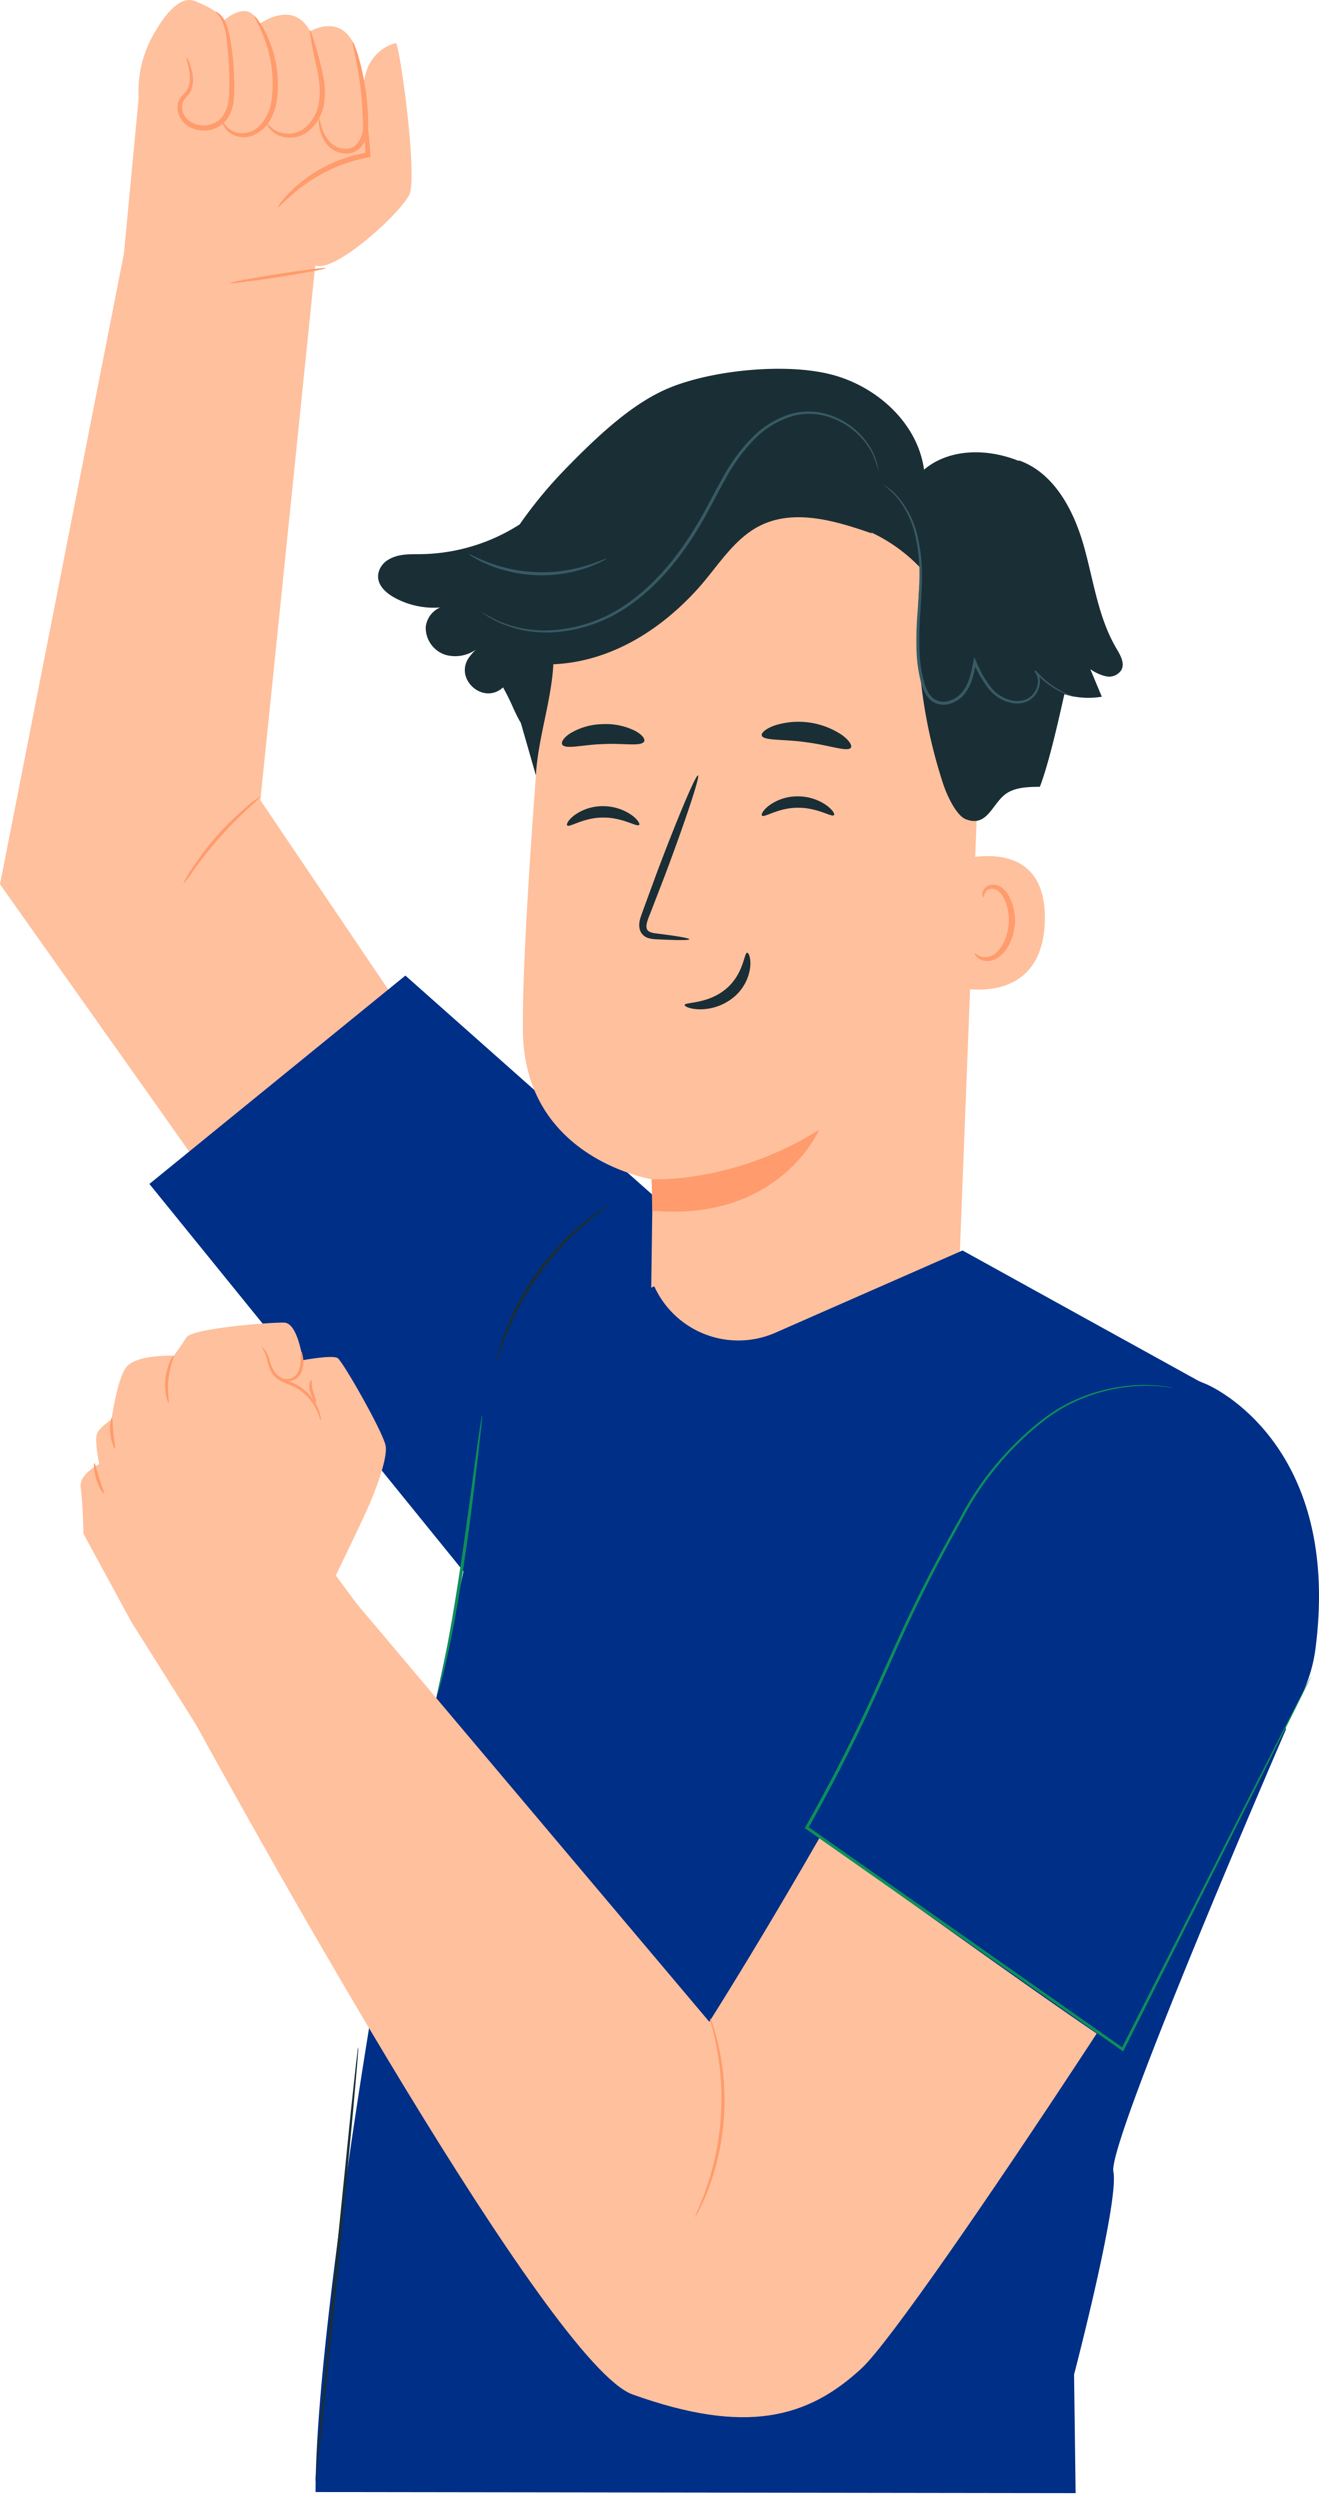 <svg id="hombre-bien3" xmlns="http://www.w3.org/2000/svg" xmlns:xlink="http://www.w3.org/1999/xlink" width="403.895" height="765.072" viewBox="0 0 403.895 765.072">
  <defs>
    <clipPath id="clip-path">
      <rect id="Rectángulo_152" data-name="Rectángulo 152" width="403.895" height="765.072" fill="none"/>
    </clipPath>
  </defs>
  <g id="Grupo_123" data-name="Grupo 123" clip-path="url(#clip-path)">
    <g id="Grupo_122" data-name="Grupo 122">
      <g id="Grupo_121" data-name="Grupo 121" clip-path="url(#clip-path)">
        <path id="Trazado_381" data-name="Trazado 381" d="M126.021,313.424,79.724,244.9,96.519,81.36l1.372.088c7.032-.095,24.779-16.353,27.439-21.86S122.3,12.831,121.181,13.16c-11.285,3.279-9.936,16.151-9.936,16.151l-1.321-10.92c-3.344-15.97-14.965-8.781-14.965-8.781C89.743-.475,79.259,7.48,79.259,7.48c-2.9-8.553-10.907-1.024-10.907-1.024s-.036-2.733-8.677-6.13c-4.757-1.872-9.635,4.665-13.06,10.918a35.324,35.324,0,0,0-4.162,18.827L37.945,77.615,0,270.634,102.109,414.822l66.4-67.2Z" transform="translate(0 0)" fill="#ffc09d"/>
        <path id="Trazado_382" data-name="Trazado 382" d="M46.667,50.2c-.14-.1,1.383-2.571,4.789-5.745a43.546,43.546,0,0,1,15.519-9.248,44.058,44.058,0,0,1,7.061-1.783L73.4,34.2c-.033-5.224-.7-9.694-.83-12.963-.133-3.249.036-5.167.2-5.171.2-.005.359,1.9.757,5.089a116.345,116.345,0,0,1,1.4,13.005l.016.655-.653.12a47.892,47.892,0,0,0-6.8,1.784A49.243,49.243,0,0,0,52.2,45.3c-3.509,2.877-5.329,5.069-5.534,4.9" transform="translate(38.47 13.246)" fill="#ff9b6c"/>
        <path id="Trazado_383" data-name="Trazado 383" d="M32.552,15.869a7.348,7.348,0,0,1,1.142,2.492c.474,1.631,1.5,4.291.292,7.563-.6,1.677-2.354,2.746-2.7,4.174a5.15,5.15,0,0,0,1.43,4.707c2.469,2.74,8.072,2.771,10.776-.6a11.186,11.186,0,0,0,2.016-6.07c.172-2.173.168-4.353.146-6.391a98.061,98.061,0,0,0-.79-10.856,17.631,17.631,0,0,0-1.852-6.92,17.441,17.441,0,0,0-1.684-2.036c.015-.071,1.069.221,2.2,1.686,1.14,1.449,1.963,4.007,2.454,7.1A80.529,80.529,0,0,1,47.125,21.7a65.046,65.046,0,0,1-.058,6.561,12.512,12.512,0,0,1-2.323,6.931c-3.468,4.2-9.989,4.069-13.109.613a6.468,6.468,0,0,1-1.62-6.094,6.247,6.247,0,0,1,1.613-2.425,6.76,6.76,0,0,0,1.326-1.823c1.162-2.662.454-5.3.142-6.935a11.822,11.822,0,0,1-.544-2.662" transform="translate(24.557 1.581)" fill="#ff9b6c"/>
        <path id="Trazado_384" data-name="Trazado 384" d="M37.312,34.584c.139-.04.3.688,1.075,1.64a6.7,6.7,0,0,0,4.426,2.312A7.657,7.657,0,0,0,49.373,35.6,14.965,14.965,0,0,0,52.6,26.888,38.232,38.232,0,0,0,50.174,9.5c-1.595-4.286-3.209-6.656-3-6.8.142-.122,2.131,2.071,4.047,6.371a35.335,35.335,0,0,1,2.976,17.97c-.294,3.585-1.465,7.154-3.724,9.55-2.164,2.428-5.333,3.6-7.82,3.069a6.935,6.935,0,0,1-4.773-3.072c-.7-1.193-.639-2-.566-2" transform="translate(30.729 2.218)" fill="#ff9b6c"/>
        <path id="Trazado_385" data-name="Trazado 385" d="M44.813,33.532c.12-.062.443.513,1.264,1.27a7.651,7.651,0,0,0,4.195,1.874A8.065,8.065,0,0,0,56.6,34.816a12.578,12.578,0,0,0,4.067-7.231c1.069-6.043-.951-11.737-1.635-15.815-.839-4.1-1.252-6.661-1.036-6.714s1.014,2.416,2.135,6.451c.546,2.025,1.248,4.4,1.81,7.159a23.7,23.7,0,0,1,.294,9.232,13.567,13.567,0,0,1-4.713,8.066,9.036,9.036,0,0,1-7.433,1.825,7.546,7.546,0,0,1-4.463-2.563c-.759-.978-.887-1.666-.81-1.695" transform="translate(36.933 4.168)" fill="#ff9b6c"/>
        <path id="Trazado_386" data-name="Trazado 386" d="M53.582,30.519c.119-.015.27.7.624,1.929a13.328,13.328,0,0,0,2.3,4.74,6.541,6.541,0,0,0,6.548,2.432c2.587-.708,4.251-4,4.008-7.316a105.142,105.142,0,0,0-1.8-17.9c-.834-4.547-1.6-7.316-1.372-7.389.188-.066,1.347,2.6,2.478,7.15a79.643,79.643,0,0,1,2.292,18.134c.255,3.638-1.617,7.818-5.231,8.749A7.631,7.631,0,0,1,55.6,37.874a11.923,11.923,0,0,1-2.005-5.3c-.177-1.314-.117-2.045-.016-2.056" transform="translate(44.099 5.779)" fill="#ff9b6c"/>
        <path id="Trazado_387" data-name="Trazado 387" d="M30.742,160.511a23.572,23.572,0,0,1,2.6-4.632A87.881,87.881,0,0,1,50.3,136.705a23.49,23.49,0,0,1,4.278-3.153,39.064,39.064,0,0,1-3.833,3.656c-2.394,2.217-5.614,5.37-8.911,9.093s-6.023,7.309-7.929,9.956a39.321,39.321,0,0,1-3.158,4.253" transform="translate(25.342 110.112)" fill="#ff9b6c"/>
        <path id="Trazado_388" data-name="Trazado 388" d="M199.047,248.415l-95.585-84.767-78.39,63.776L136.19,364.4Z" transform="translate(20.672 134.93)" fill="#002f87"/>
        <path id="Trazado_389" data-name="Trazado 389" d="M67.973,45c.04.259-6.512,1.5-14.634,2.768s-14.744,2.087-14.782,1.828,6.512-1.5,14.634-2.768S67.931,44.737,67.973,45" transform="translate(31.79 37.06)" fill="#ff9b6c"/>
        <path id="Trazado_390" data-name="Trazado 390" d="M92.879,152.426A72.949,72.949,0,0,1,165.46,85.194l3.777-.007c40.738,2.3,61.546,38.176,58.125,78.834l-7.307,187.841H126.683l.825-61.138s-39.171-6.008-39.736-45.157c-.272-18.909,2.337-57.89,5.107-93.142" transform="translate(72.353 70.238)" fill="#ffc09d"/>
        <path id="Trazado_391" data-name="Trazado 391" d="M109.364,204.642s25.005,1.454,51.269-15.118c0,0-12.007,28.2-51.081,24.753Z" transform="translate(90.173 156.266)" fill="#ff9b6c"/>
        <path id="Trazado_392" data-name="Trazado 392" d="M95.237,141.132c.7.728,4.923-2.416,10.94-2.412,6.01-.084,10.433,3,11.082,2.264.321-.327-.389-1.64-2.313-3.036a15.335,15.335,0,0,0-8.874-2.717,14.719,14.719,0,0,0-8.7,2.832c-1.848,1.423-2.472,2.742-2.129,3.069" transform="translate(78.45 111.5)" fill="#1a2e35"/>
        <path id="Trazado_393" data-name="Trazado 393" d="M127.93,139.484c.7.728,4.93-2.416,10.943-2.412,6.008-.082,10.431,3,11.082,2.266.319-.327-.383-1.64-2.315-3.036a15.32,15.32,0,0,0-8.873-2.717,14.753,14.753,0,0,0-8.708,2.83c-1.841,1.423-2.469,2.744-2.129,3.069" transform="translate(105.408 110.143)" fill="#1a2e35"/>
        <path id="Trazado_394" data-name="Trazado 394" d="M122.624,180.216c.027-.341-3.715-.982-9.774-1.742-1.538-.155-2.992-.458-3.253-1.507-.365-1.109.276-2.766,1.016-4.556q2.154-5.58,4.519-11.708c6.275-16.669,10.814-30.373,10.141-30.621s-6.307,13.064-12.582,29.734q-2.266,6.163-4.328,11.777c-.578,1.746-1.575,3.729-.785,6.03a3.855,3.855,0,0,0,2.531,2.242,10.466,10.466,0,0,0,2.609.358c6.1.314,9.882.334,9.905-.007" transform="translate(88.46 107.252)" fill="#1a2e35"/>
        <path id="Trazado_395" data-name="Trazado 395" d="M134.054,159.819c-.978-.055-.978,6.475-6.557,11.122s-12.534,3.943-12.584,4.855c-.089.41,1.554,1.266,4.492,1.339a16.257,16.257,0,0,0,10.5-3.684,14.171,14.171,0,0,0,5.081-9.325c.243-2.729-.489-4.346-.936-4.308" transform="translate(94.745 131.773)" fill="#1a2e35"/>
        <path id="Trazado_396" data-name="Trazado 396" d="M127.868,125.3c.553,1.649,6.577,1.022,13.613,2.047,7.057.881,12.7,3.087,13.667,1.644.436-.691-.518-2.255-2.781-3.894a23.915,23.915,0,0,0-20.785-2.812c-2.615.98-3.952,2.231-3.715,3.014" transform="translate(105.407 99.826)" fill="#1a2e35"/>
        <path id="Trazado_397" data-name="Trazado 397" d="M94.5,127.872c1.314,1.348,6.369-.139,12.469-.288,6.094-.323,11.279.766,12.449-.679.513-.7-.319-2.06-2.594-3.322a20.22,20.22,0,0,0-10.168-2.1,19.842,19.842,0,0,0-9.911,2.883c-2.135,1.432-2.824,2.85-2.244,3.509" transform="translate(77.756 100.149)" fill="#1a2e35"/>
        <path id="Trazado_398" data-name="Trazado 398" d="M161.715,144.853c.668-.29,26.884-8.011,26.085,18.756s-27.51,20.444-27.534,19.674,1.449-38.43,1.449-38.43" transform="translate(132.142 118.403)" fill="#ffc09d"/>
        <path id="Trazado_399" data-name="Trazado 399" d="M163.635,169.43c.12-.082.458.339,1.235.726a4.67,4.67,0,0,0,3.483.175c2.859-.954,5.373-5.371,5.647-10.194a15.4,15.4,0,0,0-1.1-6.714c-.759-1.983-1.985-3.388-3.4-3.684a2.375,2.375,0,0,0-2.792,1.2c-.381.737-.226,1.277-.37,1.319-.077.066-.56-.465-.312-1.565a2.991,2.991,0,0,1,1.1-1.646,3.519,3.519,0,0,1,2.6-.6c2.06.2,3.862,2.158,4.747,4.3a15.818,15.818,0,0,1,1.394,7.508c-.332,5.39-3.244,10.354-7.148,11.356a4.992,4.992,0,0,1-4.244-.836c-.808-.686-.932-1.288-.837-1.334" transform="translate(134.898 122.359)" fill="#ff9b6c"/>
        <path id="Trazado_400" data-name="Trazado 400" d="M52.965,589.753c-.013-.806,0,5.709,0,0-.011-45.972,17.656-149.669,17.656-149.669,1.98-14.587,42.316-199.907,42.316-199.907l43.748-19.448A28.27,28.27,0,0,0,193.8,234.921l57.268-25.16,82.058,45.317,16.99,101.255S295.437,482.55,297.263,491.686s-12.036,62.1-12.036,62.1l.476,36.3Z" transform="translate(43.667 172.952)" fill="#002f87"/>
        <path id="Trazado_402" data-name="Trazado 402" d="M73.416,322.728a3.135,3.135,0,0,1,.122-.876c.144-.671.317-1.483.527-2.461.485-2.129,1.138-5.224,1.887-9.055,1.507-7.665,3.315-18.305,5.019-30.106,1.731-11.8,3.113-22.513,4.185-30.258.54-3.757.985-6.853,1.319-9.166.166-.987.3-1.806.418-2.485a3.051,3.051,0,0,1,.21-.856,3.129,3.129,0,0,1-.02.881c-.066.684-.146,1.511-.241,2.507-.257,2.323-.6,5.432-1.02,9.2-.9,7.767-2.177,18.5-3.91,30.311-1.708,11.814-3.623,22.46-5.3,30.1-.836,3.824-1.589,6.9-2.186,9.009l-.7,2.421a3.1,3.1,0,0,1-.307.826" transform="translate(60.525 195.794)" fill="#0c8f5a"/>
        <path id="Trazado_403" data-name="Trazado 403" d="M52.971,476.537a7.389,7.389,0,0,1,.036-1.361c.075-.982.172-2.273.292-3.888.3-3.476.73-8.327,1.25-14.279,1.155-12.139,2.735-28.736,4.479-47.074,1.854-18.331,3.53-34.921,4.758-47.054.646-5.939,1.171-10.779,1.549-14.248.2-1.607.35-2.894.469-3.87a7.33,7.33,0,0,1,.228-1.341A7.179,7.179,0,0,1,66,344.783q-.112,1.47-.292,3.886c-.3,3.476-.73,8.327-1.25,14.279-1.155,12.139-2.735,28.738-4.479,47.082-1.854,18.326-3.53,34.914-4.757,47.045-.646,5.939-1.173,10.781-1.551,14.249-.2,1.607-.35,2.894-.469,3.87a7.38,7.38,0,0,1-.228,1.343" transform="translate(43.661 283.158)" fill="#1a2e35"/>
        <path id="Trazado_404" data-name="Trazado 404" d="M117.761,202.1c.1.146-2.711,2-6.836,5.51a90.116,90.116,0,0,0-6.888,6.539,87.4,87.4,0,0,0-13.562,18.8,88.689,88.689,0,0,0-4.034,8.6c-2.027,5.021-2.906,8.272-3.076,8.225a11.646,11.646,0,0,1,.491-2.317,59.422,59.422,0,0,1,1.958-6.15,77.993,77.993,0,0,1,3.886-8.763,80.437,80.437,0,0,1,13.706-19,77.617,77.617,0,0,1,7.088-6.45,59.407,59.407,0,0,1,5.22-3.8,11.153,11.153,0,0,1,2.047-1.2" transform="translate(68.726 166.628)" fill="#1a2e35"/>
        <path id="Trazado_405" data-name="Trazado 405" d="M19.241,265.165s-1.615-7.554-.589-9.531,4.341-4.094,4.341-4.094,1.693-12.06,4.368-15.83c3-4.233,14.706-3.718,14.706-3.718s2.122-2.808,3.864-5.6,25.735-4.651,29.951-4.528,5.685,11.511,5.685,11.511,9.079-1.708,10.675-.659,13.613,22.119,14.656,26.647-4.992,18.294-4.992,18.294c-1.33,3.235-10.226,21.59-10.226,21.59l6.411,8.666L206.048,435.853s24.819-38.9,54.009-92.479c31.913-58.583,49.346-102.3,83.8-103.3l38.778,105.333c-8.119,19.811-113.368,181.1-129.92,196.47s-35.585,20.433-70.18,8.019C157.379,540.868,67.127,378.189,48.94,345.03L29.117,313.537,14.42,286.51s-.215-9.936-.856-14.107,5.676-7.238,5.676-7.238" transform="translate(11.147 182.929)" fill="#ffc09d"/>
        <path id="Trazado_406" data-name="Trazado 406" d="M43.887,225.909c.026-.095,1.58,1.042,2.4,3.788a11.547,11.547,0,0,0,1.861,4.233c1.095,1.332,2.888,2.067,4.864,2.828a14.968,14.968,0,0,1,7.906,7.353,12.339,12.339,0,0,1,1.044,3.142c.14.768.137,1.2.08,1.213-.172.038-.416-1.68-1.721-4.045a15.33,15.33,0,0,0-7.67-6.784c-1.9-.733-3.956-1.58-5.178-3.151a11.245,11.245,0,0,1-1.832-4.6,14.82,14.82,0,0,0-1.755-3.976" transform="translate(36.177 186.262)" fill="#ff9b6c"/>
        <path id="Trazado_407" data-name="Trazado 407" d="M47.664,235.143c.064-.144.712.164,1.7-.071a3.994,3.994,0,0,0,2.793-2.494,11.621,11.621,0,0,0,.662-4.07c.015-1.087-.02-1.781.119-1.8.12-.024.392.631.551,1.762a8.957,8.957,0,0,1-.451,4.47,4.3,4.3,0,0,1-3.578,2.8c-1.259.086-1.874-.524-1.8-.593" transform="translate(39.295 186.92)" fill="#ff9b6c"/>
        <path id="Trazado_408" data-name="Trazado 408" d="M53.9,238.391c-.221.053-1.036-1.266-1.733-3.217a5.164,5.164,0,0,1-.157-2.68c.162-.671.4-1.033.518-1,.283.078-.058,1.635.547,3.4.639,1.784,1.115,3.416.825,3.5" transform="translate(42.79 190.869)" fill="#ff9b6c"/>
        <path id="Trazado_409" data-name="Trazado 409" d="M28.794,241.874c-.215.1-1.469-3.206-.985-7.437.445-4.235,2.385-7.19,2.574-7.046.261.126-1.215,3.133-1.631,7.15-.465,4.012.323,7.267.042,7.333" transform="translate(22.838 187.484)" fill="#ff9b6c"/>
        <path id="Trazado_410" data-name="Trazado 410" d="M19.967,247.161c-.234.091-1.175-1.9-1.429-4.58s.27-4.813.513-4.769c.274.036.175,2.133.432,4.676.239,2.545.741,4.585.483,4.673" transform="translate(15.225 196.08)" fill="#ff9b6c"/>
        <path id="Trazado_411" data-name="Trazado 411" d="M18.815,254.75c-.215.13-1.522-1.733-2.339-4.386s-.812-4.924-.56-4.939c.272-.027.67,2.116,1.467,4.656s1.671,4.536,1.432,4.669" transform="translate(12.997 202.357)" fill="#ff9b6c"/>
        <path id="Trazado_412" data-name="Trazado 412" d="M116.635,399.557a12.5,12.5,0,0,1,.9-2.306c.325-.724.713-1.613,1.106-2.669s.912-2.23,1.343-3.58a85.173,85.173,0,0,0,2.746-9.548,83.209,83.209,0,0,0,1.821-24.173,85.06,85.06,0,0,0-1.286-9.852c-.223-1.4-.553-2.638-.792-3.738s-.48-2.042-.7-2.8a12.53,12.53,0,0,1-.542-2.416,12.424,12.424,0,0,1,.9,2.31c.268.752.573,1.679.854,2.777s.668,2.333.936,3.737a75.222,75.222,0,0,1,1.5,9.92,77.6,77.6,0,0,1-1.839,24.438,75.046,75.046,0,0,1-2.968,9.582c-.474,1.348-1.035,2.516-1.485,3.556s-.881,1.916-1.261,2.618a12.316,12.316,0,0,1-1.233,2.149" transform="translate(96.162 279.075)" fill="#ff9b6c"/>
        <path id="Trazado_413" data-name="Trazado 413" d="M257.774,233.715s41.517,17.123,33.429,80.693a46.463,46.463,0,0,1-4.632,15.165c-12.186,24.047-53.88,106.335-54.451,107.7-.666,1.6-96.71-67.837-96.71-67.837S191.495,205.05,257.774,233.715" transform="translate(111.647 189.935)" fill="#002f87"/>
        <path id="Trazado_414" data-name="Trazado 414" d="M290.161,321.433s-.071.193-.243.558c-.188.392-.445.925-.777,1.617-.715,1.449-1.75,3.543-3.087,6.255-2.74,5.484-6.723,13.452-11.754,23.518-10.155,20.176-24.538,48.753-41.513,82.483l-.224.447-.411-.288-72.838-51.039c-8.185-5.744-16.242-11.4-23.9-16.766l-.348-.246.208-.37c6.49-11.569,12.452-22.991,17.743-34.184,5.269-11.2,9.88-22.182,14.833-32.345,4.921-10.175,10-19.592,14.9-28.271a91.882,91.882,0,0,1,16.408-22.215c5.952-5.964,12.071-10.719,18.192-13.459a52.683,52.683,0,0,1,16.39-4.512,45.651,45.651,0,0,1,10.7.024c1.211.151,2.127.312,2.737.454.611.126.92.213.92.213s-.321-.029-.936-.126c-.613-.113-1.531-.245-2.74-.369a47.8,47.8,0,0,0-10.642.142,52.885,52.885,0,0,0-16.22,4.62c-6.03,2.751-12.066,7.5-17.953,13.452a91.611,91.611,0,0,0-16.207,22.139c-4.87,8.688-9.913,18.1-14.8,28.271-4.917,10.15-9.5,21.132-14.768,32.365-5.286,11.224-11.248,22.675-17.738,34.261l-.14-.615c7.656,5.368,15.713,11.018,23.9,16.76l72.791,51.107-.637.161c17.1-33.668,31.592-62.191,41.822-82.328,5.123-10.018,9.179-17.95,11.972-23.409,1.388-2.684,2.463-4.757,3.206-6.192.361-.679.639-1.2.841-1.586.193-.354.307-.525.307-.525" transform="translate(111.368 191.545)" fill="#0c8f5a"/>
        <path id="Trazado_415" data-name="Trazado 415" d="M63.648,124.011a6.449,6.449,0,0,1,3.029-3.768c3.118-1.841,6.711-1.6,10.183-1.651a57.522,57.522,0,0,0,29.951-9.1A133.834,133.834,0,0,1,120.75,92.6c12.071-12.447,22.006-20.92,32.279-25.056,13.292-5.349,35.518-7.519,49.375-3.883s26.3,14.879,28.229,29.076c7.771-6.57,19.438-6.515,28.9-2.709l.235-.1c10.542,3.757,16.53,14.894,19.641,25.644s4.437,22.245,10.13,31.88c1.19,2.014,2.6,4.428,1.564,6.524a4.445,4.445,0,0,1-4.653,2.027,13.051,13.051,0,0,1-4.908-2.22q1.765,4.22,3.529,8.444a24.911,24.911,0,0,1-11.467-.764c-2.24,10.053-4.908,21.533-7.5,28.346-4.406-.013-8.44.3-11.155,2.746-3.693,3.319-5.344,9.564-11.478,7.194-3.124-1.208-5.972-7.758-7.017-10.938a155.411,155.411,0,0,1-6.731-65.8A49.939,49.939,0,0,0,214.3,111.871l.471.423c-11.13-3.864-23.721-7.668-34.281-2.443-8.192,4.054-13.007,12.555-19.132,19.338-11.608,12.856-26.928,22.363-44.232,23.109-.589,11.213-4.751,22.814-5.339,34.027l-4.667-16.236-.007.089c-.774-1.314-1.412-2.64-2.029-3.968l-.212-.4v-.051a70.31,70.31,0,0,0-3.155-6.38c-.036.033-.071.066-.108.1-6.077,5.36-15.03-2.835-10.237-9.369a15.737,15.737,0,0,1,3.388-3.4,11.087,11.087,0,0,1-10.56,2.737,8.7,8.7,0,0,1-6.15-8.6,7.4,7.4,0,0,1,4.41-5.932,24.98,24.98,0,0,1-14.208-3.131c-2.8-1.6-5.557-4.235-4.605-7.762" transform="translate(52.32 51.004)" fill="#1a2e35"/>
        <path id="Trazado_416" data-name="Trazado 416" d="M148.213,81.288a34.041,34.041,0,0,1,4,3.655,28.566,28.566,0,0,1,6.116,13.228,50.2,50.2,0,0,1,1.018,10.126c.016,3.669-.279,7.6-.56,11.737a105.073,105.073,0,0,0-.3,13.065,45.835,45.835,0,0,0,.9,6.891c.5,2.27,1.1,4.735,2.81,6.687a6.018,6.018,0,0,0,5.623,1.89,8.961,8.961,0,0,0,5.059-2.859c2.563-2.99,3.2-6.785,3.839-10.13l-.836.1a33.359,33.359,0,0,0,4.848,8.347,11.87,11.87,0,0,0,7.751,4.22,7.655,7.655,0,0,0,4.107-.719,6.618,6.618,0,0,0,2.79-2.75,6.823,6.823,0,0,0,.847-3.532,4.955,4.955,0,0,0-1.279-3.1l-.423.378a25.7,25.7,0,0,0,8.559,6.42,23.037,23.037,0,0,0,2.653,1.031,4.538,4.538,0,0,0,.951.235,4.767,4.767,0,0,0-.9-.383c-.593-.243-1.472-.6-2.571-1.157a26.492,26.492,0,0,1-8.261-6.515l-.421.378c1.339,1.419,1.418,3.914.263,5.921a5.967,5.967,0,0,1-2.521,2.432,6.938,6.938,0,0,1-3.724.606,11.123,11.123,0,0,1-7.194-4.01,32.923,32.923,0,0,1-4.667-8.168l-.573-1.277-.265,1.379c-.637,3.341-1.317,6.982-3.655,9.679a8.057,8.057,0,0,1-4.528,2.556,5.066,5.066,0,0,1-4.778-1.6c-1.5-1.689-2.109-4.023-2.6-6.256a45.317,45.317,0,0,1-.892-6.751,106.418,106.418,0,0,1,.245-12.956c.257-4.138.525-8.084.474-11.8a49.843,49.843,0,0,0-1.146-10.257,28.2,28.2,0,0,0-6.49-13.33,16.191,16.191,0,0,0-4.266-3.412" transform="translate(122.202 67.023)" fill="#375a64"/>
        <path id="Trazado_417" data-name="Trazado 417" d="M80.661,130.16c-.009.013.1.1.319.272l1,.726a13.092,13.092,0,0,0,1.686,1.082,21.53,21.53,0,0,0,2.425,1.275,35.336,35.336,0,0,0,17.052,3.069,45.159,45.159,0,0,0,24.045-8.88c7.96-5.724,14.945-14.155,20.657-23.808,2.9-4.824,5.258-9.77,7.862-14.337a52.813,52.813,0,0,1,8.9-12.129,27.2,27.2,0,0,1,11.48-6.968,19.5,19.5,0,0,1,6.054-.7,21.441,21.441,0,0,1,5.541,1.066,23.063,23.063,0,0,1,12.8,10.832,27.644,27.644,0,0,1,2.056,5.973,1.37,1.37,0,0,0-.031-.418c-.051-.33-.113-.73-.188-1.219a20.023,20.023,0,0,0-1.513-4.5,22.667,22.667,0,0,0-4.461-6.046,23.3,23.3,0,0,0-8.451-5.245,21.935,21.935,0,0,0-5.72-1.16,20.129,20.129,0,0,0-6.3.67,27.878,27.878,0,0,0-11.872,7.1,53.193,53.193,0,0,0-9.1,12.294c-2.636,4.6-5,9.535-7.871,14.313-5.669,9.581-12.553,17.919-20.362,23.591a44.861,44.861,0,0,1-23.58,8.915,35.851,35.851,0,0,1-16.862-2.74,56.118,56.118,0,0,1-5.576-3.025" transform="translate(66.506 56.917)" fill="#375a64"/>
        <path id="Trazado_418" data-name="Trazado 418" d="M78.675,92.945a6.16,6.16,0,0,0,1.429.994,30.841,30.841,0,0,0,4.231,2.149,41.069,41.069,0,0,0,6.7,2.2,43.39,43.39,0,0,0,17.191.549,41.3,41.3,0,0,0,6.826-1.764,30.9,30.9,0,0,0,4.359-1.876,6.2,6.2,0,0,0,1.489-.9c-.077-.157-2.277.974-6.054,2.149a46.777,46.777,0,0,1-6.754,1.545,46.48,46.48,0,0,1-16.866-.54,47.139,47.139,0,0,1-6.641-1.974c-3.695-1.414-5.818-2.684-5.906-2.532" transform="translate(64.867 76.624)" fill="#375a64"/>
      </g>
    </g>
  </g>
</svg>

